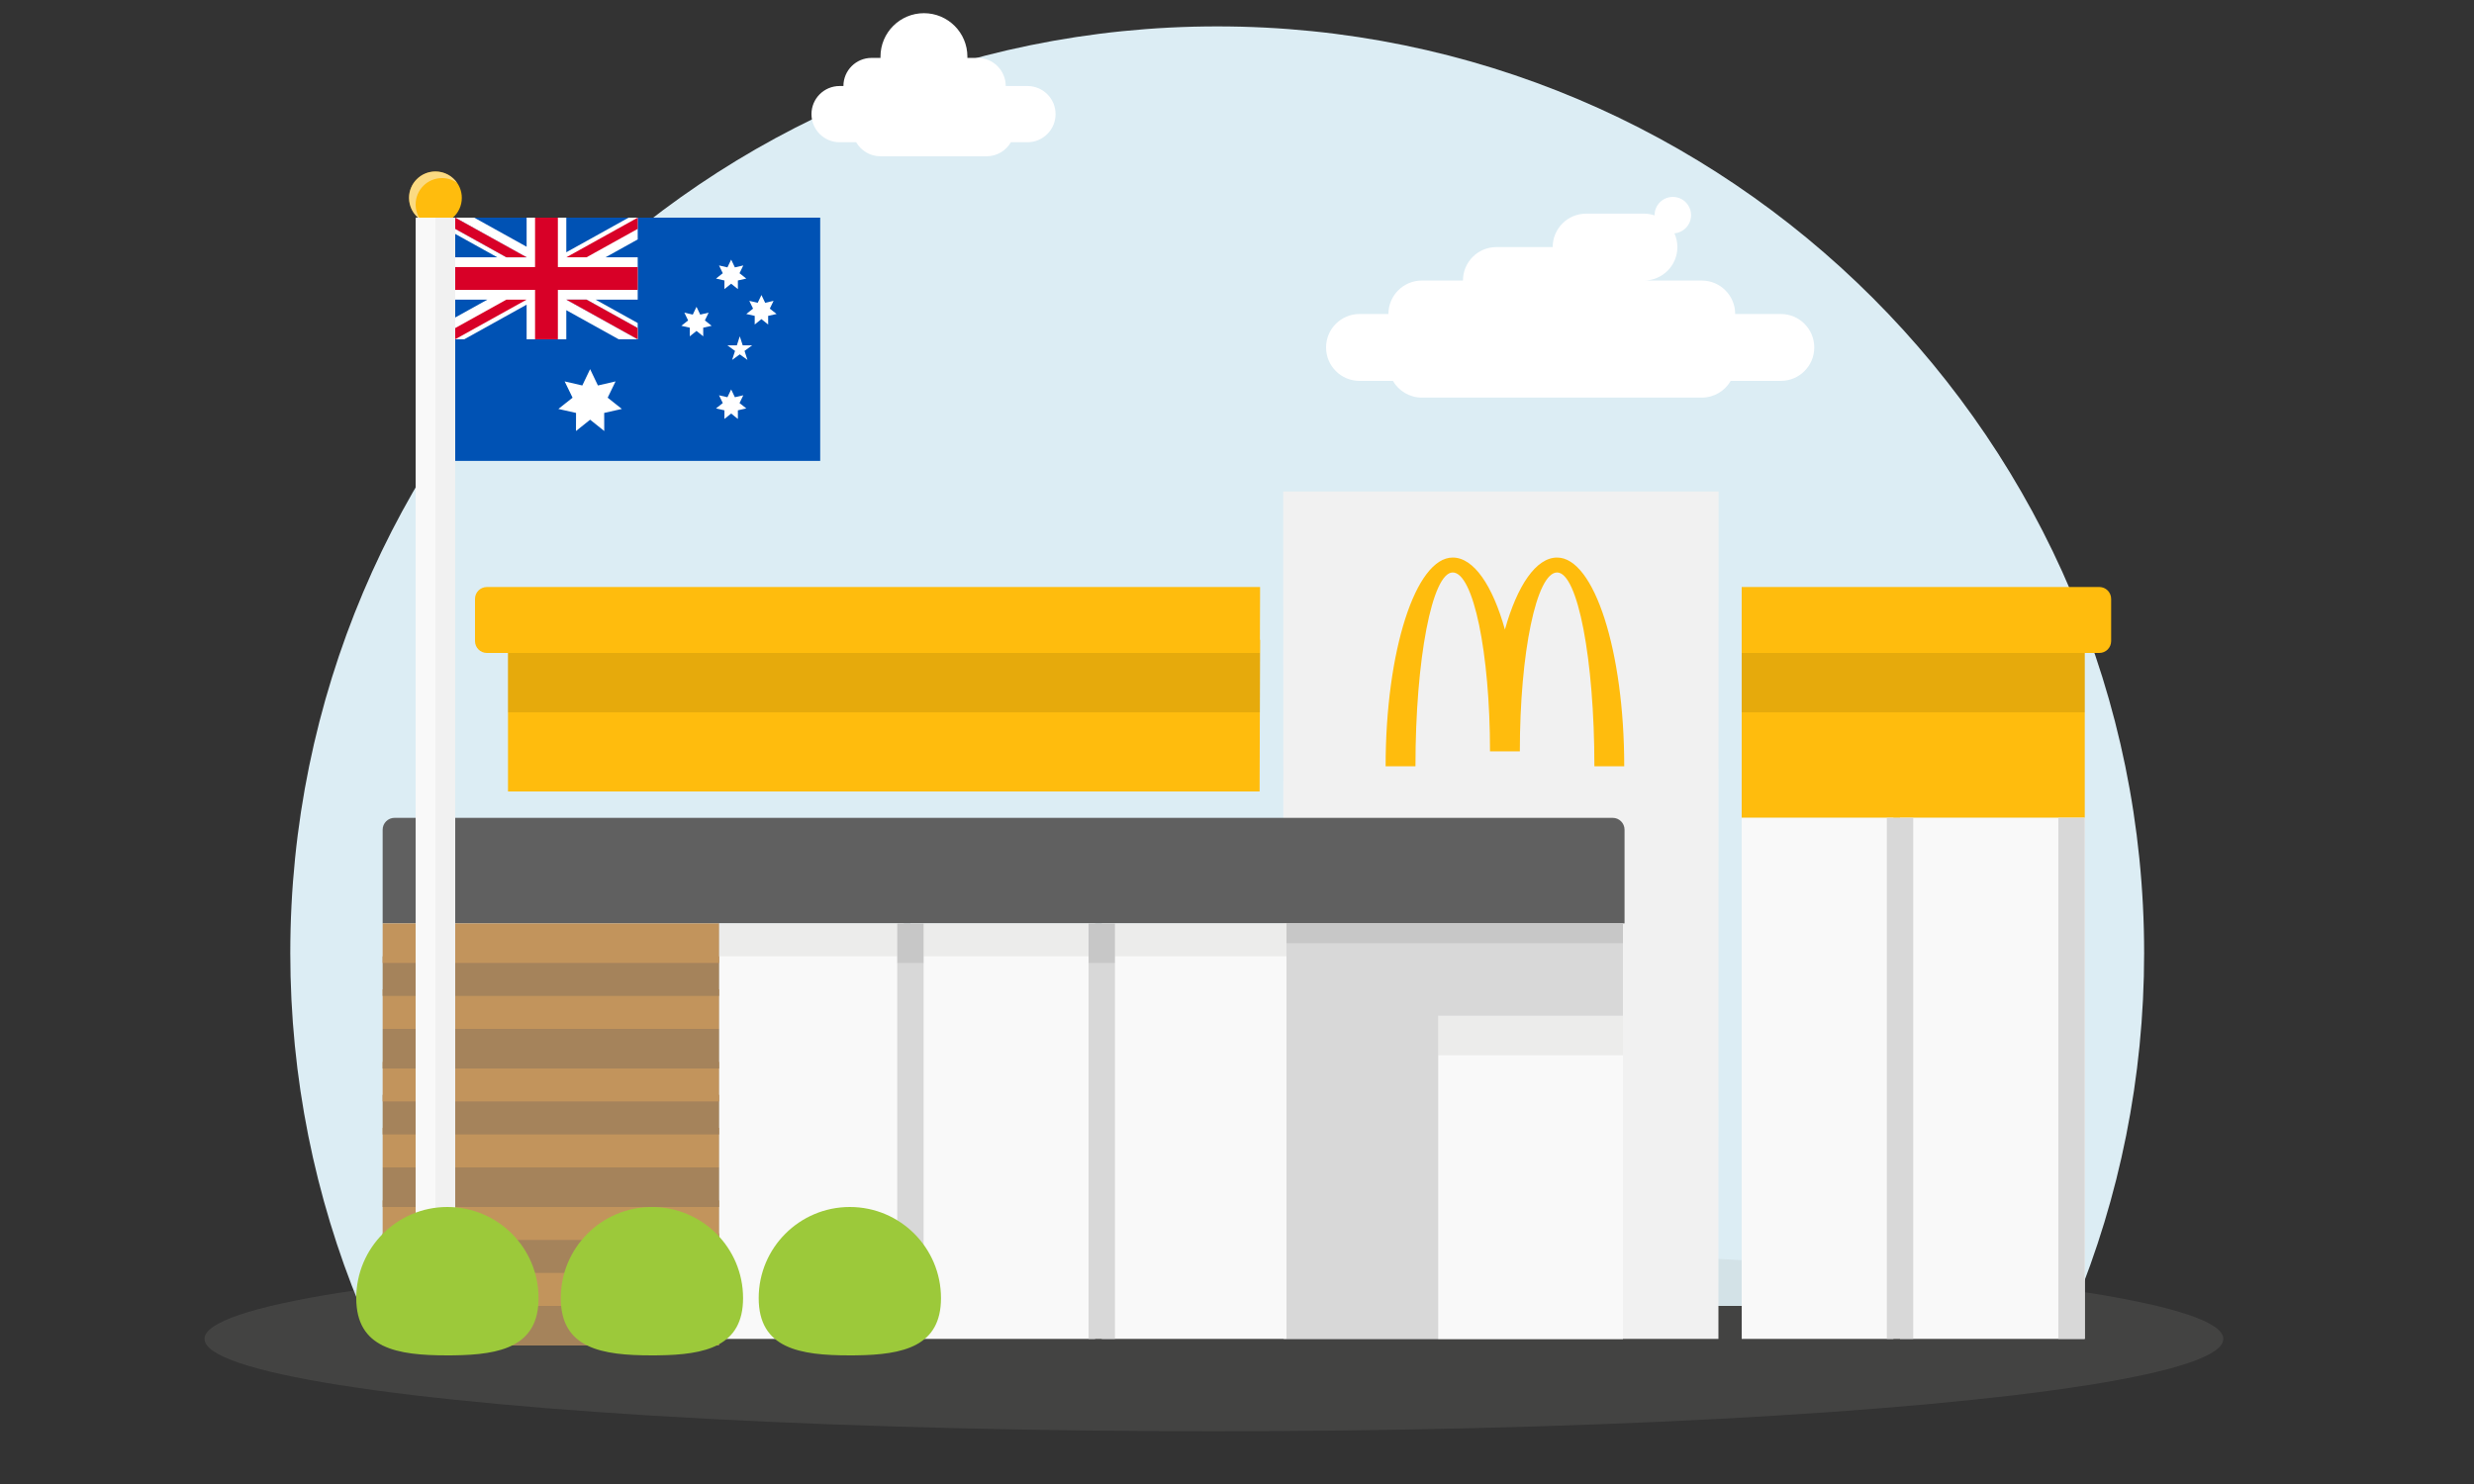 <svg width="375" height="225" viewBox="0 0 375 225" fill="none" xmlns="http://www.w3.org/2000/svg">
<rect x="0" y="0" width="375" height="225" fill="#333333" stroke="none"/>
<g clip-path="url(#clip0_102_69666)">
<path d="M184.5 4C262.096 4 325 66.904 325 144.5C325 163.443 321.249 181.51 314.453 198H54.547C47.751 181.51 44 163.443 44 144.5C44 66.904 106.904 4 184.5 4Z" fill="#DCEDF4"/>
<ellipse cx="184" cy="203" rx="153" ry="14" fill="#A0A09F" fill-opacity="0.15"/>
<path d="M316 97V124H264L264.005 97H316Z" fill="#FFBC0D"/>
<path d="M190.926 120H77V97H191L190.926 120Z" fill="#FFBC0D"/>
<path d="M191 99L190.97 108H77V99H191Z" fill="black" fill-opacity="0.1"/>
<path d="M316 99V108H264L264.002 99H316Z" fill="black" fill-opacity="0.1"/>
<path d="M264 124H287V203H264V124Z" fill="#F9F9F9"/>
<path d="M288 124H316V203H288V124Z" fill="#F9F9F9"/>
<path d="M191 89L190.967 98.999L73.8 99C72.806 99 72 98.194 72 97.2V90.801C72 89.807 72.806 89.001 73.8 89.001L191 89Z" fill="#FFBC0D"/>
<path d="M318.212 89.001C319.2 89.001 320 89.807 320 90.801V97.2C320 98.194 319.2 99 318.212 99L264 98.999L264.002 89L318.212 89.001Z" fill="#FFBC0D"/>
<path d="M260.5 74.523L260.473 202.998H194.569L194.5 74.523L260.5 74.523Z" fill="#F1F1F1"/>
<path d="M59.8 124H244.443C245.437 124 246.243 124.806 246.243 125.8V140H58V125.8C58 124.806 58.806 124 59.8 124Z" fill="#606060"/>
<path d="M195 140H246V203H195V140Z" fill="#D8D8D8"/>
<path d="M109 140H137V203H109V140Z" fill="#F9F9F9"/>
<path d="M138 140H166V203H138V140Z" fill="#F9F9F9"/>
<path d="M167 140H195V203H167V140Z" fill="#F9F9F9"/>
<path d="M218 154H246V203H218V154Z" fill="#F9F9F9"/>
<path d="M58 198H109V204H58V198Z" fill="#A5835B"/>
<path d="M58 192H109V198H58V192Z" fill="#C2945C"/>
<path d="M58 187H109V193H58V187Z" fill="#A5835B"/>
<path d="M58 182H109V188H58V182Z" fill="#C2945C"/>
<path d="M58 177H109V183H58V177Z" fill="#A5835B"/>
<path d="M58 171H109V177H58V171Z" fill="#C2945C"/>
<path d="M58 166H109V172H58V166Z" fill="#A5835B"/>
<path d="M58 161H109V167H58V161Z" fill="#C2945C"/>
<path d="M58 156H109V162H58V156Z" fill="#A5835B"/>
<path d="M58 150H109V156H58V150Z" fill="#C2945C"/>
<path d="M58 145H109V151H58V145Z" fill="#A5835B"/>
<path d="M58 140H109V146H58V140Z" fill="#C2945C"/>
<path d="M136 140H140V203H136V140Z" fill="#D8D8D8"/>
<path d="M286 124H290V203H286V124Z" fill="#D8D8D8"/>
<path d="M312 124H316V203H312V124Z" fill="#D8D8D8"/>
<path d="M165 140H169V203H165V140Z" fill="#D8D8D8"/>
<path d="M218 154H246V160H218V154Z" fill="#A0A09F" fill-opacity="0.15"/>
<path d="M195 140H246V143H195V140Z" fill="#292929" fill-opacity="0.1"/>
<path d="M165 140H169V146H165V140Z" fill="#292929" fill-opacity="0.1"/>
<path d="M136 140H140V146H136V140Z" fill="#292929" fill-opacity="0.1"/>
<path d="M109 140H136V145H109V140Z" fill="#A0A09F" fill-opacity="0.15"/>
<path d="M140 140H165V145H140V140Z" fill="#A0A09F" fill-opacity="0.15"/>
<path d="M169 140H195V145H169V140Z" fill="#A0A09F" fill-opacity="0.15"/>
<path fill-rule="evenodd" clip-rule="evenodd" d="M236.023 86.796C239.143 86.796 241.672 99.953 241.672 116.182H246.195C246.195 98.703 241.64 84.535 236.023 84.535C232.826 84.535 229.975 88.794 228.111 95.452C226.247 88.794 223.396 84.535 220.2 84.535C214.584 84.535 210.027 98.703 210.027 116.182H214.55C214.55 99.953 217.08 86.796 220.2 86.796C223.32 86.796 225.85 98.94 225.85 113.921H230.372C230.372 98.94 232.902 86.796 236.023 86.796Z" fill="#FFBC0D"/>
<rect x="63" y="33" width="6" height="170" fill="#F9F9F9"/>
<rect x="66" y="33" width="3" height="170" fill="#F1F1F1"/>
<path d="M66 26C68.209 26 70 27.791 70 30C70 31.195 69.475 32.267 68.644 33H63.355C62.525 32.267 62 31.195 62 30C62 27.791 63.791 26 66 26Z" fill="#FFBC0D"/>
<path opacity="0.5" d="M66 26C67.36 26 68.561 26.679 69.283 27.716C68.636 27.265 67.849 27 67 27C64.791 27 63 28.791 63 31C63 31.85 63.266 32.637 63.718 33.284C62.68 32.562 62 31.36 62 30C62 27.791 63.791 26 66 26Z" fill="#F9F9F9"/>
<g clip-path="url(#clip1_102_69666)">
<path d="M69 33H124.323V69.882H69V33Z" fill="#0052B4"/>
<path d="M93.141 51.44C93.17 51.407 93.199 51.374 93.228 51.34C93.199 51.374 93.169 51.406 93.14 51.44H93.141ZM89.447 55.97L90.631 58.446L93.305 57.828L92.108 60.297L94.258 62.002L91.581 62.606L91.588 65.35L89.447 63.633L87.306 65.35L87.314 62.606L84.637 62.002L86.787 60.297L85.589 57.828L88.263 58.446L89.447 55.97ZM110.827 59.045L111.391 60.226L112.667 59.932L112.096 61.109L113.121 61.923L111.844 62.211L111.848 63.52L110.827 62.701L109.805 63.52L109.809 62.211L108.532 61.923L109.558 61.109L108.987 59.932L110.262 60.226L110.827 59.045ZM105.573 46.518L106.138 47.699L107.413 47.404L106.842 48.582L107.867 49.395L106.59 49.683L106.594 50.992L105.573 50.173L104.552 50.992L104.555 49.683L103.278 49.395L104.304 48.582L103.733 47.404L105.008 47.699L105.573 46.518ZM110.827 39.359L111.391 40.54L112.667 40.245L112.096 41.423L113.121 42.237L111.844 42.525L111.848 43.834L110.827 43.014L109.805 43.834L109.809 42.525L108.532 42.237L109.558 41.423L108.987 40.245L110.262 40.54L110.827 39.359ZM115.416 44.728L115.98 45.909L117.256 45.614L116.685 46.792L117.71 47.605L116.433 47.893L116.437 49.202L115.416 48.383L114.395 49.202L114.398 47.893L113.121 47.605L114.147 46.792L113.576 45.614L114.851 45.909L115.416 44.728ZM112.134 50.992L112.578 52.359H114.016L112.853 53.204L113.297 54.571L112.134 53.726L110.971 54.571L111.415 53.204L110.252 52.359H111.69L112.134 50.992Z" fill="white"/>
<path d="M96.662 33V36.301L91.781 39.013H96.662V45.427H90.275L96.662 48.975V51.441H93.779L85.838 47.029V51.441H79.824V46.192L70.377 51.441H69V48.139L73.88 45.427H69V39.013H75.386L69 35.464V33H71.883L79.824 37.411V33H85.838V38.248L95.284 33H96.662Z" fill="white"/>
<path d="M84.56 33H81.102V40.492H69V43.949H81.102V51.441H84.56V43.949H96.662V40.492H84.56V33Z" fill="#D80027"/>
<path d="M85.836 45.426L96.66 51.439V49.739L88.897 45.426H85.836Z" fill="#0052B4"/>
<path d="M85.836 45.426L96.66 51.439V49.739L88.897 45.426H85.836Z" fill="white"/>
<path d="M85.838 45.426L96.662 51.439V49.739L88.898 45.426H85.838ZM76.763 45.426L69 49.739V51.439L79.824 45.426H76.763Z" fill="#D80027"/>
<path d="M79.824 39.013L69 33V34.7L76.763 39.013H79.824Z" fill="#0052B4"/>
<path d="M79.824 39.013L69 33V34.7L76.763 39.013H79.824Z" fill="white"/>
<path d="M79.824 39.013L69 33V34.7L76.763 39.013H79.824ZM88.898 39.013L96.662 34.7V33L85.838 39.013H88.898Z" fill="#D80027"/>
</g>
<path d="M67.816 205.5L68.736 205.494C75.937 205.404 81.632 204.137 81.632 196.816C81.632 189.186 75.446 183 67.816 183C60.185 183 54 189.186 54 196.816C54 204.446 60.185 205.5 67.816 205.5Z" fill="#9CC93A"/>
<path d="M98.816 205.5L99.736 205.494C106.937 205.404 112.632 204.137 112.632 196.816C112.632 189.186 106.446 183 98.816 183C91.186 183 85 189.186 85 196.816C85 204.446 91.186 205.5 98.816 205.5Z" fill="#9CC93A"/>
<path d="M128.816 205.5L129.736 205.494C136.937 205.404 142.632 204.137 142.632 196.816C142.632 189.186 136.446 183 128.816 183C121.186 183 115 189.186 115 196.816C115 204.446 121.186 205.5 128.816 205.5Z" fill="#9CC93A"/>
<path d="M253.561 29.855C255.088 29.855 256.327 31.094 256.327 32.622C256.327 34.069 255.217 35.254 253.802 35.376C254.09 36.013 254.252 36.719 254.252 37.463C254.252 40.264 251.982 42.534 249.181 42.534H257.94C260.741 42.534 263.013 44.806 263.013 47.606H269.929C272.729 47.607 275 49.877 275 52.678C275 55.479 272.73 57.75 269.929 57.75H262.332C261.455 59.265 259.817 60.285 257.94 60.285H215.523C213.647 60.285 212.009 59.265 211.132 57.75H206.071C203.27 57.75 201 55.479 201 52.678C201 49.877 203.271 47.607 206.071 47.606H210.452C210.452 44.806 212.722 42.534 215.523 42.534H221.748C221.748 39.733 224.018 37.463 226.819 37.463H235.349C235.349 34.662 237.62 32.392 240.421 32.392H249.181C249.746 32.392 250.288 32.485 250.796 32.655C250.796 32.644 250.795 32.633 250.795 32.622C250.795 31.094 252.033 29.856 253.561 29.855Z" fill="white"/>
<path d="M140.047 2C143.684 2 146.634 4.949 146.634 8.586C146.634 8.651 146.631 8.716 146.629 8.78H148.184C150.537 8.78 152.445 10.688 152.445 13.042H155.738C158.092 13.042 160 14.95 160 17.304C160 19.657 158.092 21.565 155.738 21.565H153.229C152.493 22.839 151.116 23.696 149.539 23.696H133.461C131.884 23.696 130.507 22.839 129.771 21.565H127.262C124.908 21.565 123 19.657 123 17.304C123 14.95 124.908 13.042 127.262 13.042H127.843C127.843 10.688 129.751 8.78 132.104 8.78H133.466C133.464 8.716 133.461 8.651 133.461 8.586C133.461 4.949 136.41 2 140.047 2Z" fill="white"/>
</g>
<defs>
<clipPath id="clip0_102_69666">
<rect width="375" height="225" fill="white"/>
</clipPath>
<clipPath id="clip1_102_69666">
<rect width="55.323" height="36.882" fill="white" transform="translate(69 33)"/>
</clipPath>
</defs>
</svg>
